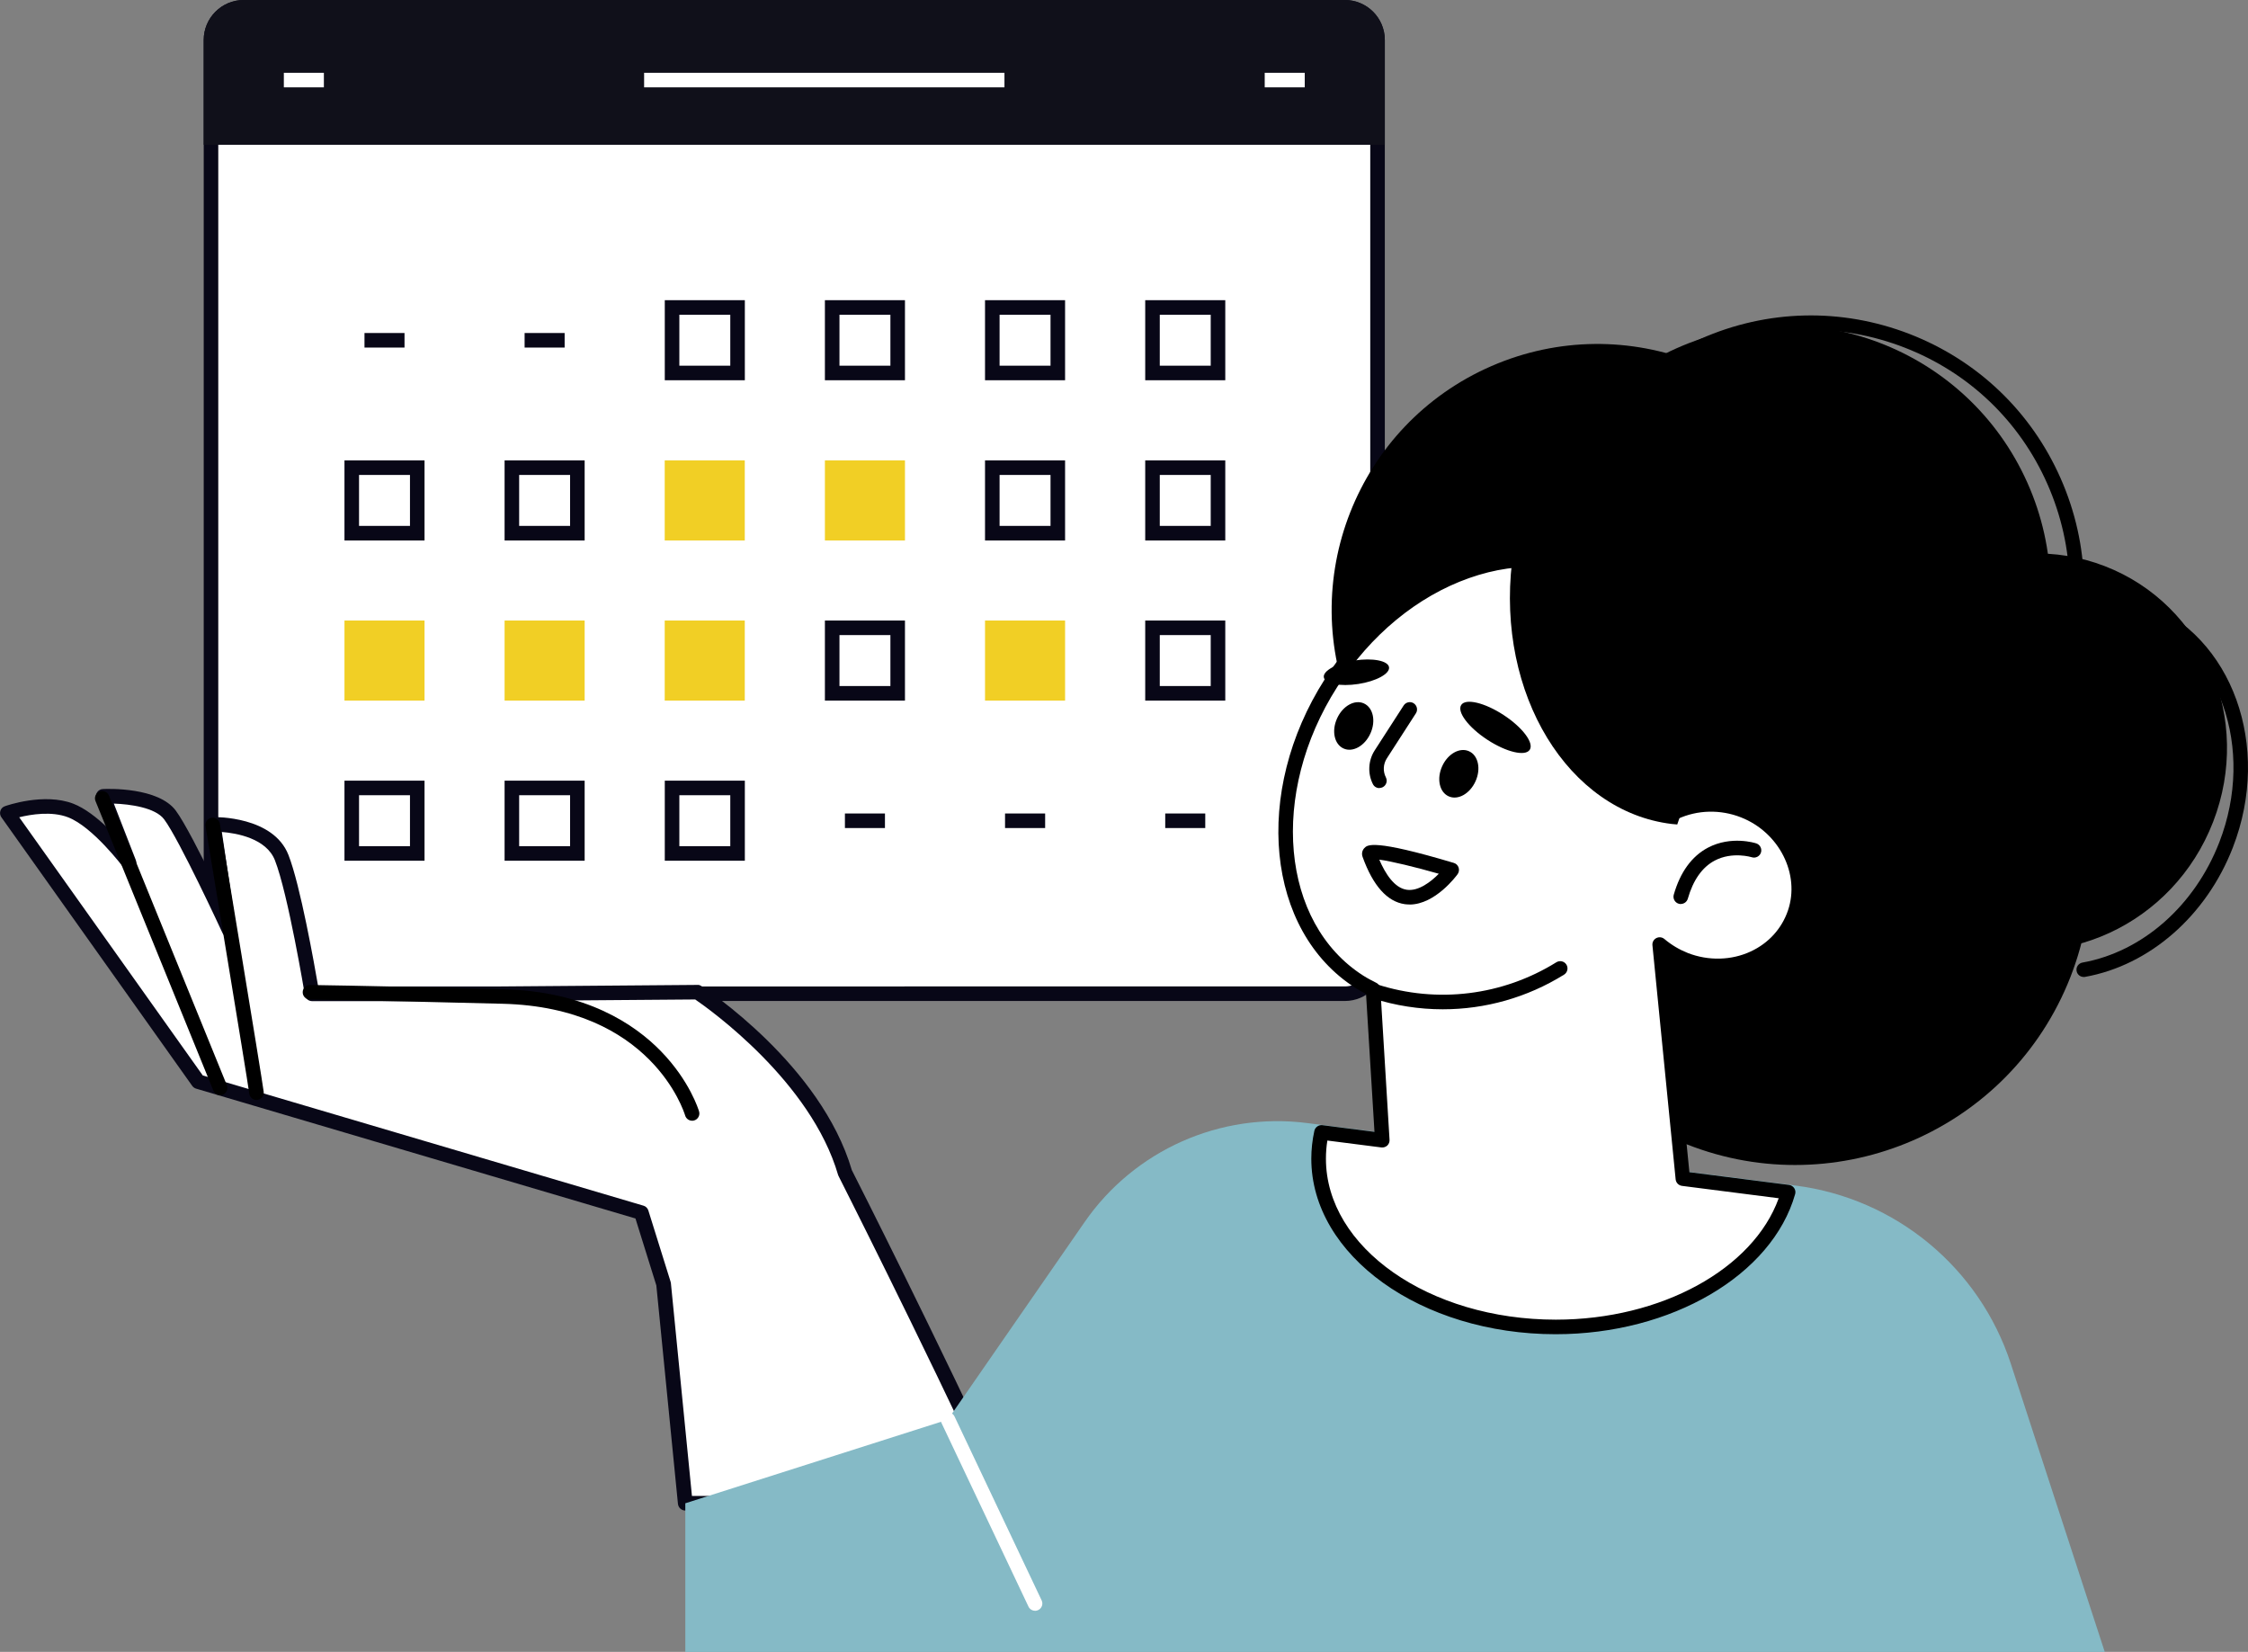 <?xml version="1.0" encoding="UTF-8"?>
<svg id="_Layer_" data-name="&amp;lt;Layer&amp;gt;" xmlns="http://www.w3.org/2000/svg" viewBox="0 0 308.87 226.94">
  <rect x="0" y="0" width="308.87" height="226.94" fill="#808080" stroke="none"/>
  <defs>
    <style>
      .cls-1, .cls-2, .cls-3, .cls-4, .cls-5, .cls-6 {
        stroke-width: 0px;
      }

      .cls-2 {
        fill: #85bac6;
      }

      .cls-3 {
        fill: #10101a;
      }

      .cls-4 {
        fill: #080717;
      }

      .cls-5 {
        fill: #fff;
      }

      .cls-6 {
        fill: #f1cf25;
      }
    </style>
  </defs>
  <g>
    <g>
      <path class="cls-5" d="m33.49,136.52c-2.48,0-4.5-2.02-4.5-4.5V5.5c0-2.48,2.02-4.5,4.5-4.5h151.28c2.48,0,4.5,2.02,4.5,4.5v126.52c0,2.48-2.02,4.5-4.5,4.5H33.49Z"/>
      <path class="cls-4" d="m184.77,2c1.93,0,3.5,1.57,3.5,3.5v126.52c0,1.93-1.57,3.5-3.5,3.5H33.49c-1.93,0-3.5-1.57-3.5-3.5V5.5c0-1.93,1.57-3.5,3.5-3.5h151.28Zm0-2H33.49c-3.04,0-5.5,2.46-5.5,5.5v126.52c0,3.04,2.47,5.5,5.5,5.5h151.28c3.03,0,5.5-2.46,5.5-5.5V5.5c0-3.04-2.46-5.5-5.5-5.5h0Z"/>
    </g>
    <path class="cls-3" d="m27.99,19.89V5.5c0-3.04,2.47-5.5,5.5-5.5h151.28c3.03,0,5.5,2.46,5.5,5.5v14.39H27.99Z"/>
    <g>
      <g>
        <rect class="cls-5" x="92.33" y="42.24" width="9" height="9"/>
        <path class="cls-4" d="m100.34,43.24v7h-7v-7h7Zm2-2h-11v11h11v-11h0Z"/>
      </g>
      <g>
        <rect class="cls-5" x="114.34" y="42.24" width="9" height="9"/>
        <path class="cls-4" d="m122.34,43.24v7h-7v-7h7Zm2-2h-11v11h11v-11h0Z"/>
      </g>
      <g>
        <rect class="cls-5" x="136.34" y="42.24" width="9" height="9"/>
        <path class="cls-4" d="m144.34,43.24v7h-7v-7h7Zm2-2h-11v11h11v-11h0Z"/>
      </g>
      <g>
        <rect class="cls-5" x="158.34" y="42.24" width="9" height="9"/>
        <path class="cls-4" d="m166.35,43.24v7h-7v-7h7Zm2-2h-11v11h11v-11h0Z"/>
      </g>
      <g>
        <rect class="cls-5" x="48.33" y="64.25" width="9" height="9"/>
        <path class="cls-4" d="m56.33,65.25v7h-7v-7h7Zm2-2h-11v11h11v-11h0Z"/>
      </g>
      <g>
        <rect class="cls-5" x="70.33" y="64.25" width="9" height="9"/>
        <path class="cls-4" d="m78.33,65.25v7h-7v-7h7Zm2-2h-11v11h11v-11h0Z"/>
      </g>
      <rect class="cls-6" x="91.33" y="63.25" width="11" height="11"/>
      <rect class="cls-6" x="113.34" y="63.25" width="11" height="11"/>
      <g>
        <rect class="cls-5" x="136.34" y="64.25" width="9" height="9"/>
        <path class="cls-4" d="m144.34,65.25v7h-7v-7h7Zm2-2h-11v11h11v-11h0Z"/>
      </g>
      <g>
        <rect class="cls-5" x="158.34" y="64.25" width="9" height="9"/>
        <path class="cls-4" d="m166.35,65.25v7h-7v-7h7Zm2-2h-11v11h11v-11h0Z"/>
      </g>
      <rect class="cls-6" x="47.33" y="85.25" width="11" height="11"/>
      <rect class="cls-6" x="69.33" y="85.25" width="11" height="11"/>
      <rect class="cls-6" x="91.33" y="85.25" width="11" height="11"/>
      <g>
        <rect class="cls-5" x="114.34" y="86.25" width="9" height="9"/>
        <path class="cls-4" d="m122.34,87.25v7h-7v-7h7Zm2-2h-11v11h11v-11h0Z"/>
      </g>
      <rect class="cls-6" x="135.34" y="85.25" width="11" height="11"/>
      <g>
        <rect class="cls-5" x="158.34" y="86.25" width="9" height="9"/>
        <path class="cls-4" d="m166.35,87.25v7h-7v-7h7Zm2-2h-11v11h11v-11h0Z"/>
      </g>
      <g>
        <rect class="cls-5" x="48.33" y="108.25" width="9" height="9"/>
        <path class="cls-4" d="m56.33,109.25v7h-7v-7h7Zm2-2h-11v11h11v-11h0Z"/>
      </g>
      <g>
        <rect class="cls-5" x="70.33" y="108.25" width="9" height="9"/>
        <path class="cls-4" d="m78.33,109.25v7h-7v-7h7Zm2-2h-11v11h11v-11h0Z"/>
      </g>
      <g>
        <rect class="cls-5" x="92.33" y="108.25" width="9" height="9"/>
        <path class="cls-4" d="m100.34,109.25v7h-7v-7h7Zm2-2h-11v11h11v-11h0Z"/>
      </g>
    </g>
    <rect class="cls-4" x="50.08" y="45.75" width="5.5" height="2"/>
    <rect class="cls-4" x="72.08" y="45.75" width="5.5" height="2"/>
    <rect class="cls-4" x="160.1" y="111.76" width="5.5" height="2"/>
    <rect class="cls-4" x="138.09" y="111.76" width="5.51" height="2"/>
    <rect class="cls-4" x="116.09" y="111.76" width="5.5" height="2"/>
    <rect class="cls-5" x="88.5" y="10" width="49.51" height="2"/>
    <rect class="cls-5" x="39" y="10" width="5.5" height="2"/>
    <rect class="cls-5" x="173.77" y="10" width="5.5" height="2"/>
  </g>
  <g>
    <path class="cls-5" d="m116.11,161.13h0s0,0,0,0c-4.16-14.3-20.29-24.82-20.29-24.82l-29.69.23h-23.26s-2.31-14-4.18-18.72c-1.86-4.73-9.39-4.56-9.39-4.56l2.16,14.51s-5.97-12.92-8.13-15.8c-2.15-2.88-9.17-2.56-9.17-2.56l3.55,9.12s-4.31-5.76-8.02-7.19c-3.71-1.42-8.69.36-8.69.36l26.24,36.9,60.88,17.99,3.06,9.8h0l2.98,30.12h44.01c-11.09-23.84-22.05-45.39-22.05-45.39Z"/>
    <path class="cls-4" d="m138.16,207.52h-44.01c-.51,0-.94-.39-1-.9l-2.97-30.02-2.87-9.2-60.37-17.84c-.21-.06-.4-.2-.53-.38L.19,112.28c-.18-.25-.23-.58-.14-.88.09-.3.32-.54.62-.64.22-.08,5.38-1.89,9.39-.35,1.61.62,3.29,1.95,4.73,3.32l-1.54-3.97c-.12-.3-.08-.64.09-.91.18-.27.47-.44.79-.45.78-.04,7.62-.25,10.02,2.96,1.2,1.61,3.49,6.1,5.35,9.92l-1.17-7.88c-.04-.28.04-.57.22-.79.19-.22.46-.35.74-.36.34,0,8.25-.12,10.34,5.2,1.63,4.15,3.55,14.97,4.09,18.1h22.41s29.69-.24,29.69-.24c.22-.03.39.06.55.16.67.44,16.42,10.85,20.67,25.29.75,1.47,11.4,22.48,22.03,45.34.14.31.12.67-.06.96-.18.29-.5.46-.84.46Zm-43.1-2h41.53c-10.73-22.99-21.27-43.72-21.37-43.94-.03-.06-.05-.11-.07-.17-3.73-12.82-17.61-22.71-19.63-24.1l-29.38.23h-23.26c-.49,0-.91-.35-.99-.83-.02-.14-2.32-13.95-4.12-18.53-1.19-3.01-5.27-3.72-7.29-3.88l1.98,13.31c.07.49-.23.96-.7,1.11-.48.14-.99-.09-1.19-.54-.06-.13-5.95-12.86-8.02-15.62-1.21-1.61-4.66-2.08-6.91-2.16l3.02,7.76c.18.47,0,.99-.45,1.24-.44.24-.99.13-1.29-.27-.04-.06-4.18-5.55-7.58-6.85-2.24-.86-5.08-.4-6.7,0l25.22,35.47,60.55,17.89c.32.09.57.34.67.66l3.06,9.8c.02.07.03.13.04.2l2.89,29.22Z"/>
  </g>
  <g>
    <path class="cls-1" d="m95.1,153.97c-.43,0-.83-.28-.96-.71-.18-.61-4.71-14.86-25.1-15.36-21.16-.53-26.41-.58-26.46-.58-.55,0-1-.46-.99-1.01,0-.55.45-.99,1-.99h0c.05,0,5.3.05,26.49.58,11.41.28,18.12,4.8,21.75,8.54,3.96,4.08,5.17,8.08,5.22,8.25.16.53-.15,1.09-.67,1.24-.09.03-.19.04-.28.04Z"/>
    <path class="cls-1" d="m35.24,151.12c-.49,0-.92-.37-.99-.87-.29-2.23-5.96-36.41-6.01-36.75-.09-.54.28-1.06.82-1.15.54-.1,1.06.28,1.15.82.23,1.41,5.73,34.56,6.02,36.82.07.55-.32,1.05-.86,1.12-.04,0-.09,0-.13,0Z"/>
    <path class="cls-1" d="m30.25,150.46c-.4,0-.77-.24-.93-.62l-16.2-39.79c-.21-.51.04-1.09.55-1.3.51-.21,1.09.04,1.3.55l16.2,39.79c.21.51-.04,1.09-.55,1.3-.12.05-.25.07-.38.07Z"/>
  </g>
  <path class="cls-2" d="m94.16,206.52v20.43h195.03l-12.91-39.6c-4.3-13.18-15.81-22.71-29.56-24.47l-67.12-8.59c-11.94-1.53-23.74,3.72-30.59,13.62l-18.78,27.12-36.08,11.5Z"/>
  <path class="cls-5" d="m142.21,221.29c-.37,0-.73-.21-.9-.57l-11.97-25.27c-.24-.5-.02-1.09.48-1.33.5-.24,1.1-.02,1.33.48l11.97,25.27c.24.5.02,1.09-.48,1.33-.14.07-.28.1-.43.1Z"/>
  <g>
    <circle class="cls-1" cx="246.66" cy="119.43" r="40.61" transform="translate(40.56 300.07) rotate(-67.07)"/>
    <circle class="cls-1" cx="218.86" cy="96.72" r="26.87" transform="translate(-20.4 93.74) rotate(-23.13)"/>
    <circle class="cls-1" cx="203.75" cy="83.98" r="16.08"/>
    <ellipse class="cls-1" cx="279.32" cy="103.33" rx="27.39" ry="26.55" transform="translate(82.09 326.48) rotate(-68.83)"/>
    <path class="cls-1" d="m286.3,134.22c-.48,0-.9-.34-.98-.82-.1-.54.26-1.06.81-1.16,8.22-1.47,15.42-7.8,18.8-16.53,4.99-12.87.05-26.83-11-31.11-.51-.2-.77-.78-.57-1.29.2-.52.78-.77,1.29-.57,12.08,4.68,17.53,19.79,12.14,33.69-3.63,9.37-11.42,16.19-20.32,17.78-.06.01-.12.02-.18.02Z"/>
    <circle class="cls-1" cx="219.48" cy="83.78" r="36.51" transform="translate(-15.2 94.46) rotate(-23.5)"/>
    <circle class="cls-1" cx="245.22" cy="81.2" r="36.51" transform="translate(-11.78 107.25) rotate(-24.11)"/>
    <path class="cls-1" d="m248.83,118.38c-4.58,0-9.16-.85-13.56-2.55-9.34-3.62-16.72-10.66-20.76-19.82-4.05-9.16-4.28-19.36-.67-28.7h0c3.62-9.34,10.66-16.72,19.82-20.76,9.16-4.05,19.36-4.28,28.7-.67,9.34,3.62,16.72,10.66,20.76,19.82,4.05,9.16,4.28,19.36.67,28.7-3.62,9.34-10.66,16.72-19.82,20.76-4.85,2.14-9.99,3.22-15.14,3.22Zm-33.12-50.35c-3.43,8.84-3.2,18.49.63,27.17,3.83,8.68,10.81,15.34,19.66,18.76,8.84,3.43,18.49,3.2,27.17-.63,8.68-3.83,15.34-10.81,18.77-19.66,3.43-8.84,3.2-18.49-.63-27.17-3.83-8.68-10.81-15.34-19.66-18.76-8.84-3.43-18.49-3.2-27.17.63-8.68,3.83-15.34,10.81-18.77,19.66h0Z"/>
    <path class="cls-1" d="m232.17,133.72c-.12,0-.24-.02-.36-.07-1.98-.77-3.72-2.05-5.02-3.71-.61-.78-1.13-1.64-1.53-2.54-.22-.51,0-1.1.51-1.32.5-.22,1.1,0,1.32.51.33.76.76,1.47,1.27,2.12,1.08,1.38,2.53,2.44,4.17,3.08.52.2.77.78.57,1.29-.15.4-.53.64-.93.64Z"/>
    <g>
      <path class="cls-5" d="m231.55,131.85c6.18,2.39,13.03-.5,15.05-6.45,1.87-5.5-1.29-11.8-7.04-14.06-3.23-1.27-6.63-1.07-9.45.24,4.03-12.62,1.02-25.48-8.37-31.48-11.8-7.54-29.2-1.39-38.86,13.73-9.66,15.12-7.93,33.49,3.87,41.03.62.4,1.26.73,1.91,1.05l1.26,20.73-8.36-1.07c-.26,1.18-.4,2.39-.4,3.62,0,12.76,14.59,23.11,32.59,23.11,15.78,0,28.94-7.95,31.94-18.52l-14.48-1.85-3.19-32.17c1.02.86,2.19,1.58,3.51,2.09Z"/>
      <path class="cls-1" d="m213.76,183.3c-18.52,0-33.59-10.82-33.59-24.11,0-1.27.14-2.56.42-3.83.11-.5.59-.84,1.1-.78l7.16.92-1.16-18.95c-.47-.24-.98-.52-1.48-.84-12.25-7.83-14.12-26.85-4.18-42.41,4.79-7.5,11.59-13.1,19.14-15.77,7.63-2.7,15.13-2.08,21.1,1.73,9.08,5.8,12.71,17.97,9.34,30.71,2.7-.75,5.63-.6,8.3.45,6.24,2.45,9.66,9.32,7.62,15.31-1.02,3-3.2,5.41-6.14,6.78-3.15,1.47-6.88,1.57-10.22.28-.67-.26-1.32-.58-1.94-.94l2.89,29.19,13.69,1.75c.29.04.55.2.71.44.16.24.21.54.13.82-3.17,11.15-17.01,19.25-32.9,19.25Zm-31.38-26.62c-.14.83-.2,1.67-.2,2.51,0,12.19,14.17,22.11,31.59,22.11,14.47,0,27.1-6.95,30.62-16.68l-13.29-1.7c-.46-.06-.82-.43-.87-.89l-3.19-32.17c-.04-.41.17-.79.53-.98.36-.19.8-.14,1.11.12.98.83,2.07,1.47,3.23,1.93h0c2.83,1.1,5.99,1.02,8.65-.22,2.44-1.14,4.25-3.13,5.1-5.62,1.7-4.99-1.2-10.74-6.46-12.8-2.82-1.11-5.98-1.03-8.67.21-.36.17-.78.11-1.08-.16-.3-.26-.41-.68-.29-1.05,4.01-12.55.81-24.74-7.95-30.34-5.44-3.48-12.32-4.02-19.36-1.53-7.13,2.52-13.56,7.83-18.12,14.96-9.35,14.63-7.75,32.42,3.57,39.65.61.39,1.26.72,1.81,1,.32.16.53.48.55.83l1.26,20.73c.02.3-.1.59-.31.79-.22.2-.51.29-.81.26l-7.43-.95Z"/>
    </g>
    <path class="cls-1" d="m230.46,113.27c-.26-.02-.51-.04-.77-.07-14.25-1.72-24.08-17.85-21.94-36.01.02-.21.06-.41.08-.61,5.13-.56,10.15.41,14.45,3.15,9.99,6.37,12.97,20.24,8.17,33.54Z"/>
    <path class="cls-1" d="m198.24,138.66c-3.25,0-6.51-.5-9.68-1.52-.53-.17-.81-.73-.64-1.26.17-.53.73-.81,1.26-.65,8.28,2.67,17.27,1.56,24.66-3.03.47-.29,1.09-.15,1.38.32.29.47.15,1.08-.32,1.38-5.07,3.15-10.83,4.76-16.65,4.76Z"/>
    <path class="cls-1" d="m190.85,91.66c.14.89-1.75,1.93-4.23,2.31s-4.59-.03-4.73-.92c-.14-.89,1.75-1.93,4.23-2.31,2.47-.38,4.59.03,4.73.92Z"/>
    <path class="cls-1" d="m210.18,103.01c-.61.94-3.22.32-5.82-1.38-2.6-1.7-4.21-3.84-3.59-4.78.61-.94,3.22-.32,5.82,1.38,2.6,1.7,4.21,3.84,3.59,4.78Z"/>
    <path class="cls-1" d="m189.52,108.27c-.37,0-.72-.2-.89-.55-.74-1.47-.64-3.25.25-4.63l3.98-6.17c.3-.46.92-.6,1.38-.3.46.3.6.92.3,1.38l-3.98,6.17c-.52.8-.57,1.79-.14,2.64.25.49.05,1.09-.44,1.34-.14.07-.3.11-.45.11Z"/>
    <path class="cls-1" d="m193.67,124.26c-.21,0-.43-.01-.65-.04-2.41-.34-4.37-2.52-5.8-6.49h0c-.16-.44-.07-.89.24-1.22.42-.44,1.2-1.27,12.29,2.04.31.09.56.33.66.64.1.31.05.64-.14.91-.13.18-3.05,4.17-6.61,4.17Zm-4.16-6.16c.83,1.93,2.08,3.9,3.78,4.14,1.59.23,3.3-1.08,4.4-2.2-3.19-.91-6.55-1.73-8.19-1.94Zm-.41-1.05h0s0,0,0,0Z"/>
    <path class="cls-1" d="m230.94,124.2c-.09,0-.18-.01-.28-.04-.53-.15-.84-.71-.69-1.24.89-3.11,2.47-5.28,4.69-6.46,3.2-1.69,6.51-.64,6.65-.59.52.17.81.74.64,1.26-.17.52-.73.81-1.26.64h0s-2.68-.83-5.11.47c-1.71.91-2.95,2.68-3.68,5.23-.13.44-.53.72-.96.72Z"/>
    <path class="cls-1" d="m188.29,100.77c-.77,1.71-2.43,2.64-3.69,2.06-1.27-.57-1.67-2.42-.89-4.13.77-1.71,2.42-2.64,3.69-2.06s1.67,2.42.89,4.13Z"/>
    <path class="cls-1" d="m202.73,107.34c-.77,1.71-2.42,2.64-3.69,2.06-1.27-.57-1.67-2.42-.89-4.13.77-1.71,2.42-2.64,3.69-2.06,1.27.57,1.67,2.42.89,4.13Z"/>
  </g>
</svg>
